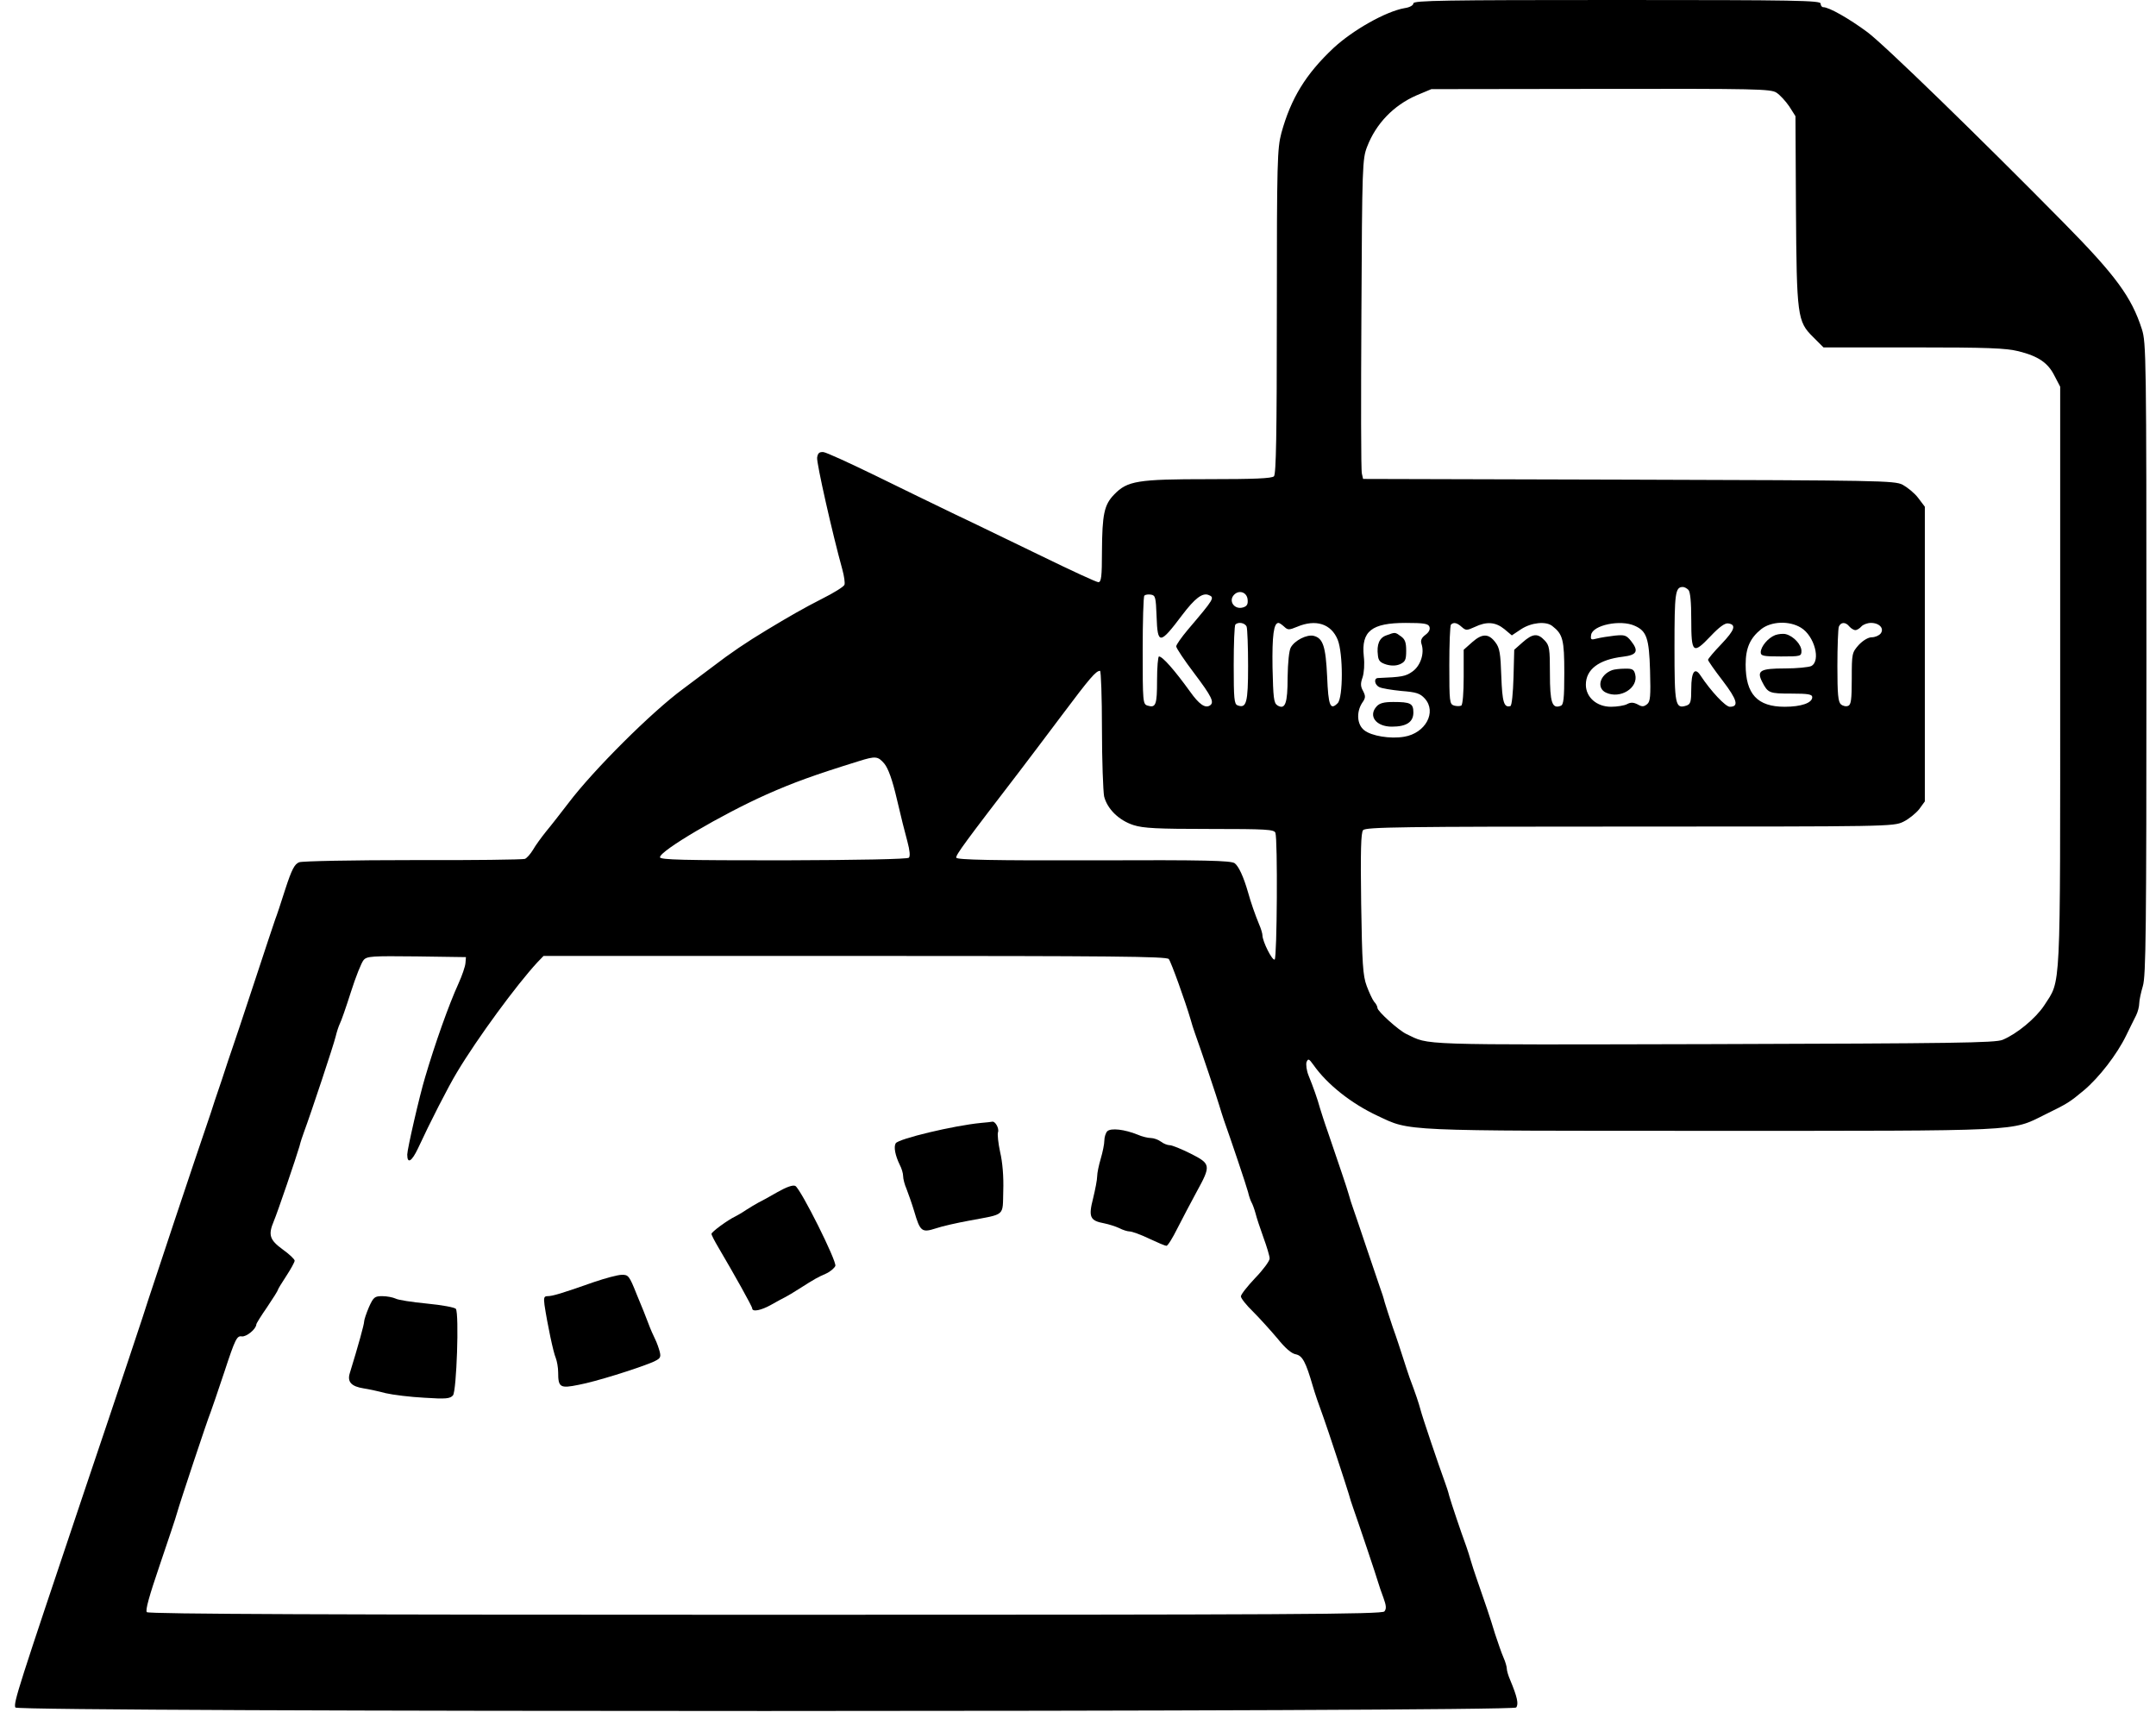 <?xml version="1.0" standalone="no"?>
<!DOCTYPE svg PUBLIC "-//W3C//DTD SVG 20010904//EN"
 "http://www.w3.org/TR/2001/REC-SVG-20010904/DTD/svg10.dtd">
<svg version="1.0" xmlns="http://www.w3.org/2000/svg"
 width="900pt" height="720pt" viewBox="0 0 900 720"
 preserveAspectRatio="xMidYMid meet">
<g transform="translate(0,720) scale(0.1,-0.1)"
fill="#000000" stroke="none">
<path d="M5900 7186 c0 -8 -15 -17 -37 -20 -79 -14 -216 -92 -296 -166 -116
-109 -178 -210 -218 -355 -17 -65 -19 -115 -19 -746 0 -511 -3 -678 -12 -687
-9 -9 -83 -12 -273 -12 -297 0 -339 -7 -394 -64 -42 -43 -50 -83 -51 -238 0
-105 -3 -128 -15 -128 -8 0 -114 49 -237 109 -123 59 -286 139 -363 175 -77
37 -227 110 -333 162 -107 52 -203 96 -215 97 -17 1 -23 -4 -26 -23 -3 -22 64
-318 105 -466 8 -29 12 -58 9 -65 -3 -8 -45 -34 -93 -58 -73 -37 -143 -77
-232 -131 -83 -50 -150 -95 -228 -155 -51 -38 -105 -79 -120 -90 -131 -96
-375 -339 -480 -478 -30 -39 -71 -92 -92 -117 -20 -25 -45 -59 -55 -77 -11
-18 -26 -35 -34 -38 -8 -3 -218 -6 -467 -5 -248 0 -462 -4 -475 -9 -19 -7 -31
-29 -58 -112 -18 -57 -37 -114 -42 -126 -5 -13 -44 -132 -88 -265 -44 -134
-85 -256 -91 -273 -6 -16 -26 -77 -45 -135 -20 -58 -40 -118 -45 -135 -65
-189 -254 -757 -261 -780 -4 -16 -125 -379 -269 -805 -276 -822 -294 -876
-286 -897 8 -20 6248 -19 6265 0 11 14 5 43 -25 115 -8 18 -14 39 -14 47 0 8
-6 29 -14 47 -8 18 -23 62 -35 98 -23 76 -38 119 -80 240 -7 19 -16 49 -21 65
-5 17 -13 44 -19 60 -24 65 -63 182 -71 210 -4 17 -13 44 -19 60 -25 68 -94
272 -101 300 -8 30 -20 66 -46 135 -7 19 -19 58 -28 85 -9 28 -27 84 -42 125
-14 41 -29 89 -34 105 -4 17 -13 44 -19 60 -6 17 -31 91 -56 165 -25 74 -50
149 -56 165 -6 17 -15 44 -19 60 -8 29 -39 119 -87 260 -14 39 -28 84 -33 100
-10 37 -28 88 -48 137 -8 20 -11 45 -8 55 7 16 10 14 29 -12 56 -80 157 -161
269 -213 136 -64 87 -62 1388 -62 1312 0 1254 -3 1395 67 96 47 104 52 164
102 64 54 138 150 176 228 16 32 34 70 42 85 7 14 13 37 13 50 0 12 7 45 15
72 13 42 15 228 15 1366 0 1263 -1 1320 -19 1376 -43 134 -109 224 -326 444
-353 358 -751 745 -820 796 -77 57 -160 104 -184 104 -6 0 -11 7 -11 15 0 13
-101 15 -850 15 -719 0 -850 -2 -850 -14z m1516 -373 c14 -9 38 -35 53 -57
l26 -41 2 -385 c3 -449 6 -472 71 -536 l44 -44 374 0 c314 0 386 -3 440 -16
84 -21 124 -49 151 -104 l23 -44 0 -1210 c0 -1345 4 -1262 -67 -1373 -35 -53
-113 -118 -173 -143 -30 -13 -206 -15 -1210 -18 -1258 -3 -1179 -5 -1279 42
-32 15 -121 95 -121 109 0 6 -6 18 -14 26 -7 9 -21 39 -31 66 -16 43 -19 93
-23 343 -3 220 -1 296 8 307 11 13 160 15 1113 15 1080 0 1101 0 1142 20 23
11 52 35 66 52 l24 33 0 615 0 615 -28 37 c-15 20 -45 44 -65 55 -35 17 -92
18 -1144 21 l-1108 3 -5 22 c-4 13 -4 313 -2 667 3 619 4 647 24 698 37 96
110 172 206 214 l62 26 708 1 c647 1 710 0 733 -16z m-368 -2075 c8 -8 12 -51
12 -125 0 -140 7 -146 81 -68 35 37 59 55 73 53 35 -5 28 -27 -28 -86 -31 -32
-56 -62 -56 -66 0 -4 27 -43 61 -87 61 -80 69 -109 30 -109 -18 0 -79 65 -122
130 -24 37 -39 17 -39 -55 0 -55 -3 -64 -20 -70 -47 -15 -50 2 -50 244 0 226
3 251 35 251 6 0 16 -5 23 -12z m-1840 -40 c2 -19 -2 -28 -18 -33 -37 -12 -64
27 -38 53 21 21 53 10 56 -20z m-380 -70 c4 -120 13 -120 107 5 53 70 84 93
109 84 28 -11 26 -14 -86 -146 -26 -31 -48 -62 -48 -69 0 -7 34 -58 75 -112
73 -97 86 -122 65 -135 -20 -12 -45 6 -82 58 -65 90 -115 147 -130 147 -4 0
-8 -45 -8 -99 0 -103 -5 -117 -40 -106 -19 6 -20 15 -20 229 0 122 3 226 7
230 4 4 16 6 28 4 18 -3 20 -11 23 -90z m376 -44 c3 -9 6 -82 6 -164 0 -154
-7 -178 -44 -164 -14 5 -16 28 -16 168 0 90 3 166 7 169 12 13 41 7 47 -9z
m157 0 c15 -14 20 -14 54 0 78 33 142 12 169 -54 23 -57 23 -242 0 -265 -31
-31 -39 -12 -44 111 -6 126 -17 160 -56 170 -28 7 -80 -19 -96 -49 -7 -13 -12
-62 -13 -124 0 -110 -10 -137 -43 -117 -15 10 -17 32 -20 158 -2 134 5 186 25
186 4 0 14 -7 24 -16z m606 0 c4 -11 -2 -23 -17 -34 -16 -12 -21 -23 -16 -38
13 -39 -4 -91 -38 -115 -28 -20 -44 -23 -143 -27 -19 0 -16 -28 5 -38 9 -5 51
-12 92 -16 63 -5 78 -10 98 -32 50 -56 3 -144 -86 -159 -58 -10 -137 3 -167
27 -30 23 -34 75 -9 114 15 21 15 28 4 50 -11 19 -11 32 -2 57 6 19 9 55 5 88
-11 105 33 139 175 139 76 0 94 -3 99 -16z m135 -1 c17 -15 21 -15 54 0 50 24
87 21 124 -9 l31 -26 39 26 c43 28 104 34 130 13 44 -34 50 -57 50 -195 0
-109 -3 -134 -15 -138 -36 -14 -45 14 -45 134 0 105 -2 118 -22 139 -29 31
-50 29 -92 -8 l-35 -31 -3 -115 c-2 -66 -7 -118 -13 -120 -27 -8 -34 16 -38
125 -3 94 -7 118 -24 140 -28 38 -55 39 -97 2 l-36 -32 0 -113 c0 -66 -4 -116
-10 -120 -6 -3 -19 -3 -30 0 -19 6 -20 15 -20 169 0 89 3 166 7 169 11 11 25
8 45 -10z m722 5 c50 -22 60 -52 64 -188 3 -107 1 -128 -12 -139 -14 -11 -21
-12 -40 -1 -18 9 -29 9 -44 1 -11 -6 -42 -11 -67 -11 -60 0 -105 40 -105 92 0
64 54 105 155 117 58 7 67 23 34 65 -20 25 -27 27 -68 23 -25 -3 -59 -8 -74
-12 -26 -7 -28 -5 -25 15 6 41 123 65 182 38z m694 -8 c56 -34 84 -138 43
-160 -11 -5 -60 -10 -109 -10 -104 0 -120 -9 -96 -56 24 -47 30 -49 122 -49
70 0 87 -3 87 -15 0 -24 -46 -40 -115 -40 -114 0 -163 53 -163 176 0 70 19
111 65 148 42 33 117 36 166 6z m202 5 c7 -8 18 -15 25 -15 7 0 18 7 25 15 7
8 25 15 40 15 36 0 57 -24 40 -45 -7 -8 -23 -15 -37 -15 -14 0 -36 -13 -54
-32 -28 -32 -29 -35 -29 -141 0 -87 -3 -109 -15 -113 -8 -4 -22 -1 -30 6 -12
10 -15 42 -15 160 0 82 3 155 6 164 8 20 28 21 44 1z m-3120 -427 c0 -134 5
-260 9 -282 13 -52 61 -100 123 -120 41 -13 98 -16 318 -16 235 0 269 -2 274
-16 10 -26 7 -522 -3 -529 -10 -6 -51 76 -51 101 0 7 -6 28 -14 46 -17 41 -35
93 -46 133 -19 66 -39 109 -56 122 -16 11 -121 14 -589 12 -418 -1 -570 2
-573 11 -4 10 41 70 262 358 32 42 113 149 179 237 117 156 142 185 159 185 4
0 8 -109 8 -242z m-908 -146 c16 -20 33 -66 52 -148 15 -65 35 -145 44 -177
10 -37 12 -61 6 -67 -6 -6 -206 -10 -525 -11 -416 0 -514 2 -514 13 0 27 257
178 445 262 113 50 198 81 385 139 70 22 80 21 107 -11z m-1749 -832 c-1 -14
-14 -52 -29 -85 -41 -90 -98 -251 -139 -390 -24 -79 -75 -302 -75 -324 0 -41
19 -29 45 26 48 104 126 257 163 318 85 142 249 365 335 458 l26 27 1299 0
c1076 0 1301 -2 1311 -13 10 -13 69 -177 91 -252 4 -16 13 -43 19 -60 24 -66
93 -272 101 -300 5 -16 13 -43 19 -60 29 -81 94 -274 101 -301 4 -18 11 -37
15 -44 4 -7 11 -26 16 -44 4 -17 19 -62 33 -101 14 -38 26 -78 26 -88 0 -10
-27 -47 -60 -81 -33 -35 -60 -69 -60 -77 0 -8 23 -37 51 -64 28 -28 73 -78
101 -111 33 -41 59 -64 78 -67 27 -6 41 -32 70 -132 9 -31 24 -75 46 -135 16
-44 92 -275 104 -315 4 -16 13 -43 19 -60 22 -62 99 -291 104 -310 3 -11 13
-40 22 -64 12 -33 13 -46 4 -57 -10 -12 -398 -14 -2583 -14 -1805 0 -2575 3
-2583 11 -7 7 9 65 54 197 35 103 68 201 72 217 10 37 128 392 140 420 4 11
31 88 58 170 45 137 52 150 72 147 19 -3 60 30 61 50 0 4 20 36 45 72 25 37
45 69 45 72 0 3 16 29 35 58 19 29 35 58 35 64 0 6 -22 27 -50 47 -55 40 -61
61 -37 118 15 35 93 264 107 312 4 17 13 44 19 60 29 78 124 364 132 398 5 21
13 45 18 55 5 9 26 69 46 132 20 63 44 123 53 133 14 16 35 17 221 15 l206 -3
-2 -25z"/>
<path d="M5787 4548 c-29 -10 -41 -38 -35 -84 2 -22 10 -30 36 -38 22 -6 41
-5 57 2 21 10 25 18 25 56 0 35 -5 48 -22 60 -25 18 -23 18 -61 4z"/>
<path d="M5747 4252 c-37 -40 -3 -85 63 -85 61 0 90 19 90 59 0 38 -12 44 -84
44 -39 0 -57 -5 -69 -18z"/>
<path d="M6730 4403 c-52 -19 -67 -75 -26 -94 60 -28 136 20 122 76 -5 21 -12
25 -44 24 -20 0 -44 -3 -52 -6z"/>
<path d="M7410 4549 c-30 -12 -59 -47 -60 -71 0 -16 11 -18 85 -18 82 0 85 1
85 23 0 26 -33 62 -65 70 -11 3 -31 1 -45 -4z"/>
<path d="M4095 2513 c-114 -11 -344 -66 -356 -85 -9 -15 -2 -51 17 -90 8 -15
14 -36 14 -47 0 -11 6 -35 14 -53 7 -18 22 -60 32 -93 25 -86 32 -91 91 -72
26 9 89 23 138 32 154 29 140 16 143 124 2 59 -3 120 -13 162 -8 37 -12 75 -9
83 6 16 -12 48 -25 44 -3 -1 -24 -3 -46 -5z"/>
<path d="M4622 2478 c-6 -6 -12 -24 -12 -38 0 -15 -7 -49 -15 -76 -8 -27 -15
-60 -15 -74 0 -14 -8 -55 -17 -92 -20 -78 -13 -93 46 -104 20 -4 48 -13 63
-20 15 -8 35 -14 44 -14 9 0 46 -13 81 -30 34 -16 67 -30 72 -30 6 0 26 33 46
73 20 39 56 108 80 152 61 111 60 117 -25 160 -38 19 -77 35 -87 35 -10 0 -27
7 -37 15 -11 8 -30 15 -42 15 -12 0 -37 6 -55 14 -54 22 -112 29 -127 14z"/>
<path d="M3245 2224 c-33 -19 -69 -39 -80 -44 -11 -6 -33 -19 -50 -30 -16 -11
-37 -23 -45 -27 -32 -15 -100 -65 -100 -73 0 -5 13 -30 29 -57 66 -112 141
-246 141 -254 0 -16 37 -9 81 16 24 14 51 28 59 32 8 4 33 19 55 33 69 44 79
49 113 64 18 8 35 23 39 32 7 19 -144 321 -167 334 -10 5 -36 -4 -75 -26z"/>
<path d="M2480 1849 c-136 -48 -174 -59 -194 -59 -15 0 -17 -6 -13 -37 12 -80
37 -199 47 -221 5 -13 10 -40 10 -60 0 -63 8 -68 86 -52 70 13 239 66 307 94
33 15 37 19 31 44 -4 15 -12 38 -19 52 -7 14 -20 43 -28 65 -8 22 -30 77 -49
122 -31 78 -35 83 -63 82 -16 0 -68 -14 -115 -30z"/>
<path d="M1540 1744 c-11 -26 -20 -53 -20 -60 0 -12 -24 -99 -60 -216 -11 -36
7 -55 58 -63 20 -3 62 -12 92 -20 30 -7 103 -16 161 -19 91 -6 108 -4 120 10
15 19 26 340 12 361 -5 6 -58 16 -121 22 -62 6 -121 15 -131 21 -11 5 -36 10
-55 10 -32 0 -37 -4 -56 -46z"/>
</g>
</svg>
